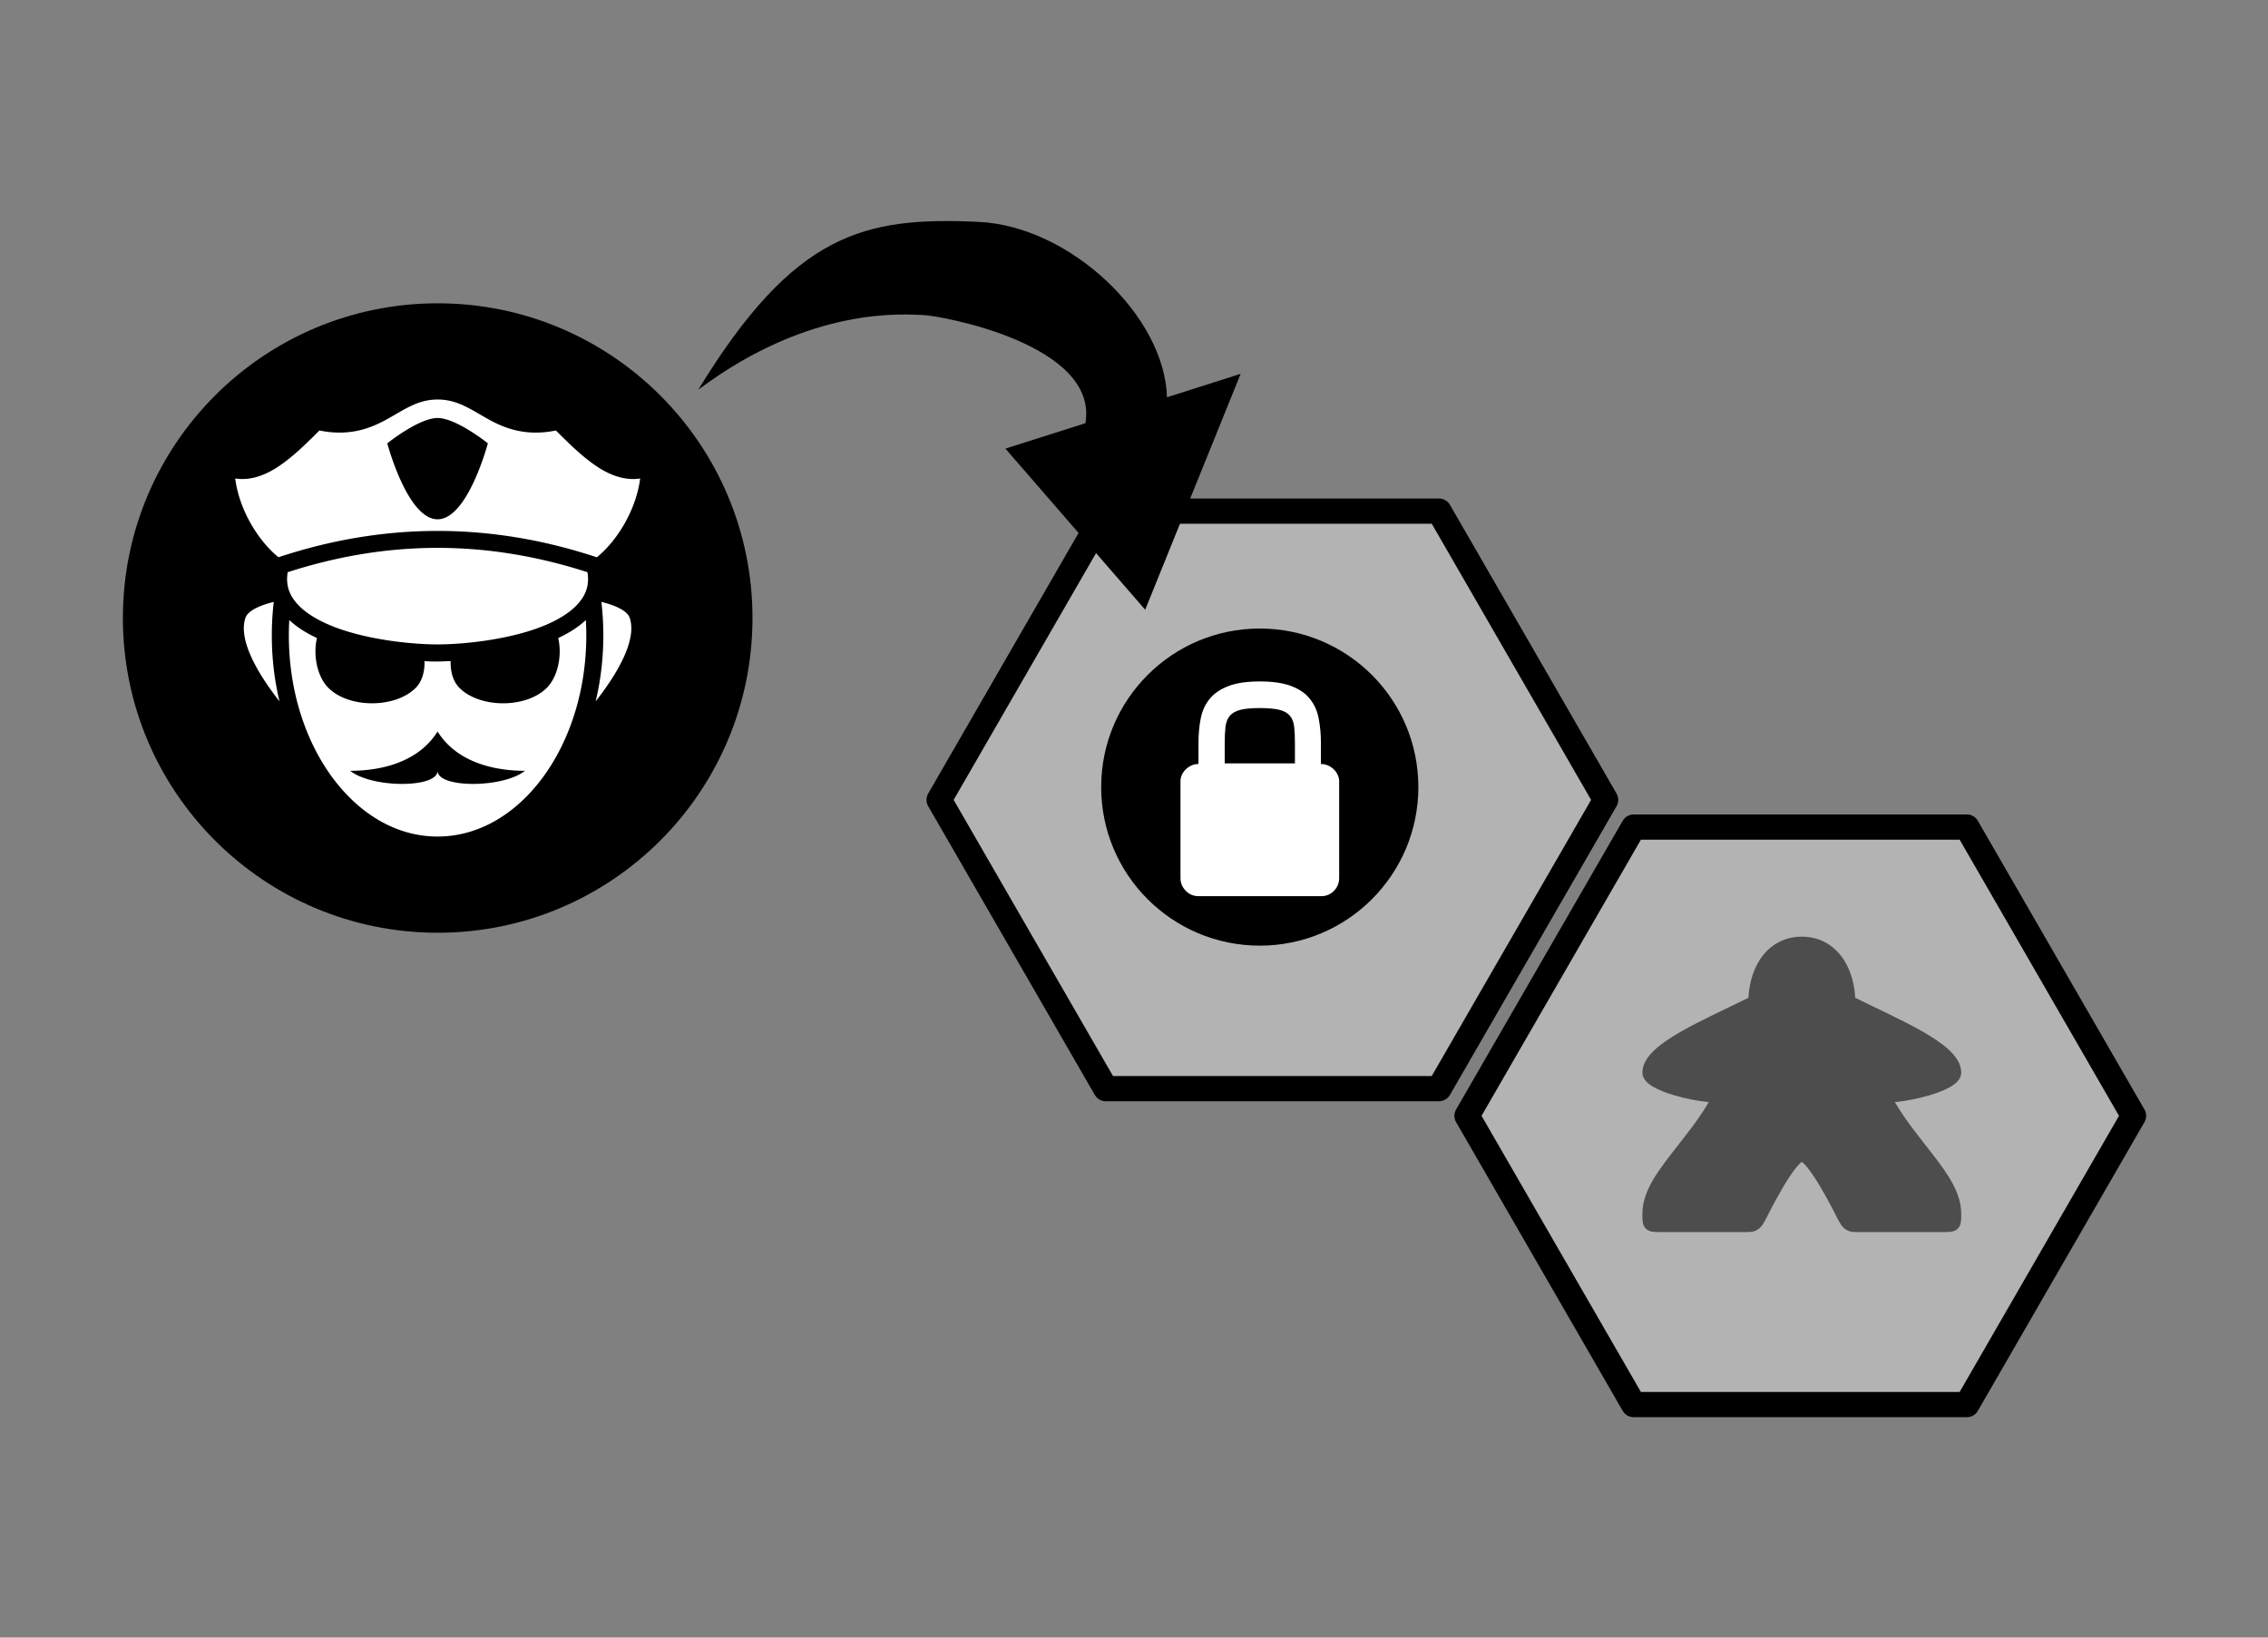 <?xml version="1.0" encoding="UTF-8" standalone="no"?>
<!-- Created with Inkscape (http://www.inkscape.org/) -->

<svg
   xmlns:dc="http://purl.org/dc/elements/1.1/"
   xmlns:cc="http://creativecommons.org/ns#"
   xmlns:rdf="http://www.w3.org/1999/02/22-rdf-syntax-ns#"
   xmlns:svg="http://www.w3.org/2000/svg"
   xmlns="http://www.w3.org/2000/svg"
   xmlns:sodipodi="http://sodipodi.sourceforge.net/DTD/sodipodi-0.dtd"
   xmlns:inkscape="http://www.inkscape.org/namespaces/inkscape"
   width="450"
   height="325"
   viewBox="0 0 450 325"
   id="svg5199"
   version="1.1"
   inkscape:version="0.92.3 (2405546, 2018-03-11)"
   sodipodi:docname="figure_alerts_door_rattles.svg">
  <rect x="0" y="0" width="450" height="325" fill="#808080" stroke="none"/>
  <defs
     id="defs5201" />
  <sodipodi:namedview
     id="base"
     pagecolor="#ffffff"
     bordercolor="#666666"
     borderopacity="1.0"
     inkscape:pageopacity="0.0"
     inkscape:pageshadow="2"
     inkscape:zoom="0.98994951"
     inkscape:cx="221.47495"
     inkscape:cy="235.49391"
     inkscape:document-units="px"
     inkscape:current-layer="layer1"
     showgrid="false"
     units="px"
     borderlayer="true"
     inkscape:window-width="1280"
     inkscape:window-height="961"
     inkscape:window-x="1912"
     inkscape:window-y="-8"
     inkscape:window-maximized="1" />
  <g
     inkscape:label="Layer 1"
     inkscape:groupmode="layer"
     id="layer1"
     transform="translate(0,-727.362)">
    <path
       transform="matrix(5.924,0,0,5.928,-2057.316,-5651.238)"
       d="m 395.482,1093.124 5.581,9.667 -5.581,9.667 -11.163,0 -5.581,-9.667 5.581,-9.667 z"
       inkscape:randomized="0"
       inkscape:rounded="0"
       inkscape:flatsided="true"
       sodipodi:arg2="-0.52359878"
       sodipodi:arg1="-1.0471976"
       sodipodi:r2="9.6671848"
       sodipodi:r1="11.162703"
       sodipodi:cy="1102.7913"
       sodipodi:cx="389.90088"
       sodipodi:sides="6"
       id="path5084"
       style="font-style:normal;font-weight:normal;font-size:medium;line-height:125%;font-family:sans-serif;letter-spacing:0px;word-spacing:0px;fill:#b3b3b3;fill-opacity:1;stroke:#000000;stroke-width:0.844;stroke-linecap:butt;stroke-linejoin:round;stroke-miterlimit:4;stroke-dasharray:none;stroke-dashoffset:0;stroke-opacity:1"
       sodipodi:type="star" />
    <path
       id="path5086"
       d="m 356.581,907.473 c -4.531,0 -7.79,2.399 -9.673,5.413 -1.683,2.695 -2.384,5.821 -2.52,8.56 -5.137,2.541 -10.828,5.104 -15.409,7.724 -2.403,1.375 -4.499,2.757 -6.076,4.242 -1.577,1.486 -2.741,3.159 -2.741,5.132 0,0.84 0.41,1.524 0.871,2.027 0.463,0.503 1.016,0.893 1.647,1.257 1.261,0.728 2.851,1.334 4.601,1.86 2.599,0.78 5.509,1.36 8.039,1.608 -2.517,4.34 -5.866,8.326 -8.802,12.145 -3.393,4.415 -6.355,8.648 -6.355,13.351 0,0.672 -0.016,1.196 0.053,1.723 0.059,0.53 0.211,1.184 0.74,1.706 0.529,0.519 1.178,0.661 1.706,0.719 0.528,0.058 1.06,0.058 1.742,0.058 h 18.72 c 1.359,0 2.354,0.085 3.378,-0.575 1.024,-0.658 1.397,-1.558 2.126,-2.902 h 0.016 l 0.016,-0.058 c 0,0 1.632,-3.32 3.579,-6.616 0.973,-1.647 2.03,-3.287 2.95,-4.45 0.461,-0.581 0.89,-1.042 1.2,-1.303 0.095,-0.074 0.138,-0.095 0.199,-0.133 0.061,0.058 0.104,0.058 0.199,0.133 0.31,0.26 0.74,0.721 1.2,1.303 0.919,1.162 1.976,2.803 2.95,4.45 1.947,3.295 3.579,6.616 3.579,6.616 l 0.016,0.058 h 0.016 c 0.729,1.344 1.099,2.238 2.116,2.898 1.017,0.66 2.01,0.581 3.349,0.581 h 18.803 c 0.671,0 1.195,0 1.719,-0.058 0.524,-0.058 1.175,-0.201 1.699,-0.728 0.524,-0.53 0.669,-1.175 0.727,-1.7 0.059,-0.519 0.053,-1.048 0.053,-1.721 0,-4.702 -2.962,-8.935 -6.355,-13.35 -2.936,-3.82 -6.285,-7.805 -8.802,-12.146 2.53,-0.249 5.441,-0.828 8.039,-1.608 1.749,-0.53 3.339,-1.132 4.601,-1.86 0.631,-0.36 1.185,-0.754 1.646,-1.256 0.462,-0.503 0.871,-1.187 0.871,-2.027 0,-1.973 -1.164,-3.646 -2.741,-5.132 -1.577,-1.485 -3.673,-2.868 -6.076,-4.242 -4.582,-2.62 -10.273,-5.183 -15.41,-7.724 -0.137,-2.738 -0.837,-5.865 -2.52,-8.56 -1.882,-3.014 -5.141,-5.413 -9.673,-5.413 z"
       inkscape:connector-curvature="0"
       style="fill:#ffffff;stroke:none;stroke-opacity:1" />
    <path
       d="m 412.989,1103.357 5.581,9.667 -5.581,9.667 -11.163,0 -5.581,-9.667 5.581,-9.667 z"
       inkscape:randomized="0"
       inkscape:rounded="0"
       inkscape:flatsided="true"
       sodipodi:arg2="-0.52359878"
       sodipodi:arg1="-1.0471976"
       sodipodi:r2="9.6671848"
       sodipodi:r1="11.162703"
       sodipodi:cy="1113.0243"
       sodipodi:cx="407.40814"
       sodipodi:sides="6"
       id="path5092"
       style="font-style:normal;font-weight:normal;font-size:medium;line-height:125%;font-family:sans-serif;letter-spacing:0px;word-spacing:0px;fill:#b3b3b3;fill-opacity:1;stroke:#000000;stroke-width:0.844;stroke-linecap:butt;stroke-linejoin:round;stroke-miterlimit:4;stroke-dasharray:none;stroke-dashoffset:0;stroke-opacity:1"
       sodipodi:type="star"
       transform="matrix(5.924,0,0,5.928,-2056.285,-5649.197)" />
    <path
       style="fill:#4d4d4d;fill-opacity:1;stroke:none;stroke-opacity:1"
       inkscape:connector-curvature="0"
       d="m 357.498,913.251 c -3.935,0 -6.764,2.083 -8.399,4.7 -1.462,2.34 -2.07,5.054 -2.188,7.432 -4.46,2.207 -9.401,4.432 -13.38,6.707 -2.087,1.194 -3.906,2.394 -5.276,3.684 -1.369,1.29 -2.38,2.743 -2.38,4.456 0,0.729 0.356,1.323 0.756,1.76 0.402,0.437 0.882,0.775 1.43,1.091 1.095,0.632 2.476,1.159 3.995,1.615 2.256,0.677 4.783,1.181 6.98,1.396 -2.185,3.769 -5.094,7.23 -7.643,10.546 -2.946,3.833 -5.518,7.509 -5.518,11.592 0,0.583 -0.014,1.039 0.046,1.496 0.052,0.46 0.183,1.028 0.643,1.481 0.46,0.451 1.023,0.574 1.481,0.624 0.458,0.05 0.92,0.05 1.513,0.05 h 16.254 c 1.18,0 2.044,0.074 2.933,-0.499 0.889,-0.572 1.213,-1.352 1.846,-2.519 h 0.014 l 0.014,-0.051 c 0,0 1.417,-2.883 3.107,-5.744 0.845,-1.43 1.763,-2.854 2.561,-3.864 0.4,-0.505 0.773,-0.905 1.042,-1.131 0.082,-0.064 0.12,-0.083 0.173,-0.115 0.053,0.051 0.09,0.051 0.173,0.115 0.269,0.225 0.643,0.626 1.042,1.131 0.798,1.009 1.716,2.434 2.561,3.864 1.69,2.861 3.107,5.744 3.107,5.744 l 0.014,0.051 h 0.014 c 0.633,1.167 0.954,1.943 1.838,2.516 0.883,0.573 1.745,0.505 2.908,0.505 h 16.326 c 0.583,0 1.038,0 1.493,-0.05 0.455,-0.05 1.02,-0.175 1.475,-0.632 0.455,-0.46 0.581,-1.02 0.631,-1.476 0.052,-0.451 0.046,-0.91 0.046,-1.494 0,-4.083 -2.572,-7.758 -5.518,-11.592 -2.549,-3.316 -5.457,-6.777 -7.643,-10.546 2.197,-0.216 4.724,-0.719 6.98,-1.396 1.519,-0.46 2.9,-0.983 3.995,-1.615 0.548,-0.313 1.029,-0.655 1.43,-1.091 0.401,-0.437 0.757,-1.031 0.757,-1.76 0,-1.713 -1.01,-3.165 -2.38,-4.456 -1.37,-1.289 -3.189,-2.49 -5.276,-3.684 -3.978,-2.275 -8.919,-4.5 -13.38,-6.707 -0.119,-2.378 -0.727,-5.092 -2.188,-7.432 -1.634,-2.617 -4.464,-4.7 -8.399,-4.7 z"
       id="path5096" />
    <path
       style="fill:#000000;fill-opacity:1;stroke:none;stroke-width:1;stroke-opacity:1"
       id="path5102"
       d="m 194.157,771.394 c 18.147,0.833 36.956,18.679 37.385,34.812 l 14.619,-4.651 -18.942,46.816 -27.733,-31.977 15.879,-5.047 c 2.687,-15.727 -28.933,-21.369 -32.161,-21.459 -3.437,-0.096 -22.178,-2.026 -44.654,14.812 19.066,-31.207 32.942,-34.346 55.609,-33.306 z"
       inkscape:connector-curvature="0"
       sodipodi:nodetypes="scccccscs" />
    <g
       id="g4163"
       transform="matrix(-1.388,0,0,1.388,643.033,-438.153)">
      <circle
         r="45"
         cy="928.076"
         cx="400.714"
         id="path4151"
         style="fill:#000000;stroke:none;stroke-width:3;stroke-miterlimit:4;stroke-dasharray:none;stroke-opacity:1" />
      <path
         inkscape:connector-curvature="0"
         style="fill:#ffffff;fill-opacity:1"
         d="m 400.714,896.832 c 2.839,0 4.723,1.417 7.25,2.822 2.395,1.331 5.406,2.473 9.652,1.606 2.015,2.015 4.062,4.03 6.245,5.395 1.786,1.117 3.794,1.783 5.797,1.468 -0.575,4.522 -3.32,8.945 -6.189,11.261 -7.567,-2.509 -15.154,-3.763 -22.74,-3.763 -7.593,0 -15.187,1.257 -22.761,3.771 -2.873,-2.313 -5.622,-6.741 -6.197,-11.268 2.002,0.314 4.01,-0.352 5.797,-1.468 2.183,-1.365 4.23,-3.38 6.245,-5.395 4.246,0.867 7.257,-0.273 9.652,-1.605 2.527,-1.405 4.411,-2.822 7.25,-2.822 z m 0.015,2.643 c -2.679,0 -7.188,3.621 -7.188,3.621 0,0 2.869,10.864 7.188,10.864 4.319,0 7.188,-10.864 7.188,-10.864 0,0 -4.509,-3.621 -7.188,-3.621 z m 0,18.569 c 7.136,0 14.273,1.167 21.427,3.481 0.295,1.822 -0.204,3.175 -1.277,4.427 -1.198,1.397 -3.208,2.583 -5.591,3.477 -4.766,1.787 -10.947,2.42 -14.559,2.42 -3.611,0 -9.792,-0.633 -14.558,-2.42 -2.383,-0.893 -4.393,-2.079 -5.591,-3.477 -1.073,-1.252 -1.572,-2.605 -1.277,-4.427 7.154,-2.313 14.29,-3.481 21.427,-3.481 z m 23.417,7.728 c 1.328,0.323 3.641,1.051 4.056,2.298 1.136,3.407 -2.287,8.628 -4.876,11.921 0.713,-2.976 1.098,-6.141 1.098,-9.423 0,-1.63 -0.095,-3.232 -0.278,-4.796 z m -46.833,0 a 41.349,41.364 0 0 0 -0.278,4.795 c 0,3.282 0.384,6.447 1.098,9.423 -2.589,-3.293 -6.012,-8.513 -4.876,-11.921 0.415,-1.247 2.729,-1.976 4.056,-2.298 z m 44.614,2.593 c 0.041,0.727 0.064,1.461 0.064,2.203 0,8.029 -2.451,15.276 -6.34,20.461 -3.889,5.186 -9.152,8.291 -14.921,8.291 -5.769,0 -11.032,-3.105 -14.921,-8.291 -3.889,-5.185 -6.34,-12.432 -6.34,-20.461 0,-0.742 0.024,-1.476 0.064,-2.203 1.109,1.035 2.462,1.876 3.952,2.574 -0.577,2.461 0.036,5.523 1.635,7.122 2.943,2.943 9.544,2.943 12.488,0 0.912,-0.912 1.303,-2.365 1.251,-3.823 0.667,0 1.298,0.058 1.87,0.058 0.573,0 1.204,0 1.871,-0.058 -0.052,1.458 0.339,2.911 1.251,3.823 2.944,2.943 9.544,2.943 12.488,0 1.599,-1.599 2.213,-4.66 1.635,-7.121 1.49,-0.698 2.844,-1.538 3.952,-2.574 z m -21.197,15.939 c -3.122,4.995 -9.366,5.619 -12.487,5.619 3.122,2.497 12.487,2.497 12.487,0 0,2.497 9.366,2.497 12.488,0 -3.122,0 -9.366,-0.625 -12.488,-5.619 z"
         id="path15149" />
    </g>
    <circle
       r="31.467"
       cy="883.568"
       cx="249.954"
       id="circle4163"
       style="fill:#000000;stroke:none;stroke-width:8.01;stroke-miterlimit:4;stroke-dasharray:none;stroke-opacity:1" />
    <g
       style="font-style:normal;font-weight:normal;font-size:48.98px;line-height:125%;font-family:sans-serif;letter-spacing:0px;word-spacing:0px;fill:#ffffff;fill-opacity:1;stroke:none;stroke-width:1px;stroke-linecap:butt;stroke-linejoin:miter;stroke-opacity:1"
       id="text3340"
       transform="matrix(1.067,0,0,1.067,213.831,-205.442)">
      <path
         d="m 45.225,1016.332 q 0.67,0 1.291,0.263 0.622,0.263 1.076,0.717 0.478,0.43 0.741,1.028 0.287,0.574 0.287,1.22 v 18.009 q 0,0.694 -0.263,1.292 -0.239,0.598 -0.694,1.052 -0.454,0.478 -1.052,0.741 -0.598,0.263 -1.268,0.263 H 22.457 q -0.694,0 -1.315,-0.263 -0.598,-0.263 -1.052,-0.741 -0.454,-0.454 -0.717,-1.052 -0.263,-0.598 -0.263,-1.292 v -18.009 q 0,-0.646 0.263,-1.22 0.287,-0.598 0.741,-1.028 0.478,-0.454 1.076,-0.717 0.598,-0.263 1.268,-0.263 v -3.874 q 0,-2.439 0.407,-4.544 0.407,-2.105 1.626,-3.635 1.244,-1.555 3.468,-2.416 2.248,-0.885 5.907,-0.885 3.683,0 5.907,0.885 2.248,0.861 3.444,2.416 1.22,1.531 1.602,3.635 0.407,2.105 0.407,4.544 z m -17.889,-3.874 v 3.755 h 13.058 v -3.755 q 0,-1.818 -0.143,-3.061 -0.143,-1.268 -0.789,-2.033 -0.622,-0.765 -1.937,-1.1 -1.315,-0.335 -3.659,-0.335 -2.32,0 -3.635,0.335 -1.291,0.335 -1.937,1.1 -0.646,0.765 -0.813,2.033 -0.143,1.244 -0.143,3.061 z"
         id="path3583"
         inkscape:connector-curvature="0"
         style="fill:#ffffff" />
    </g>
  </g>
</svg>
